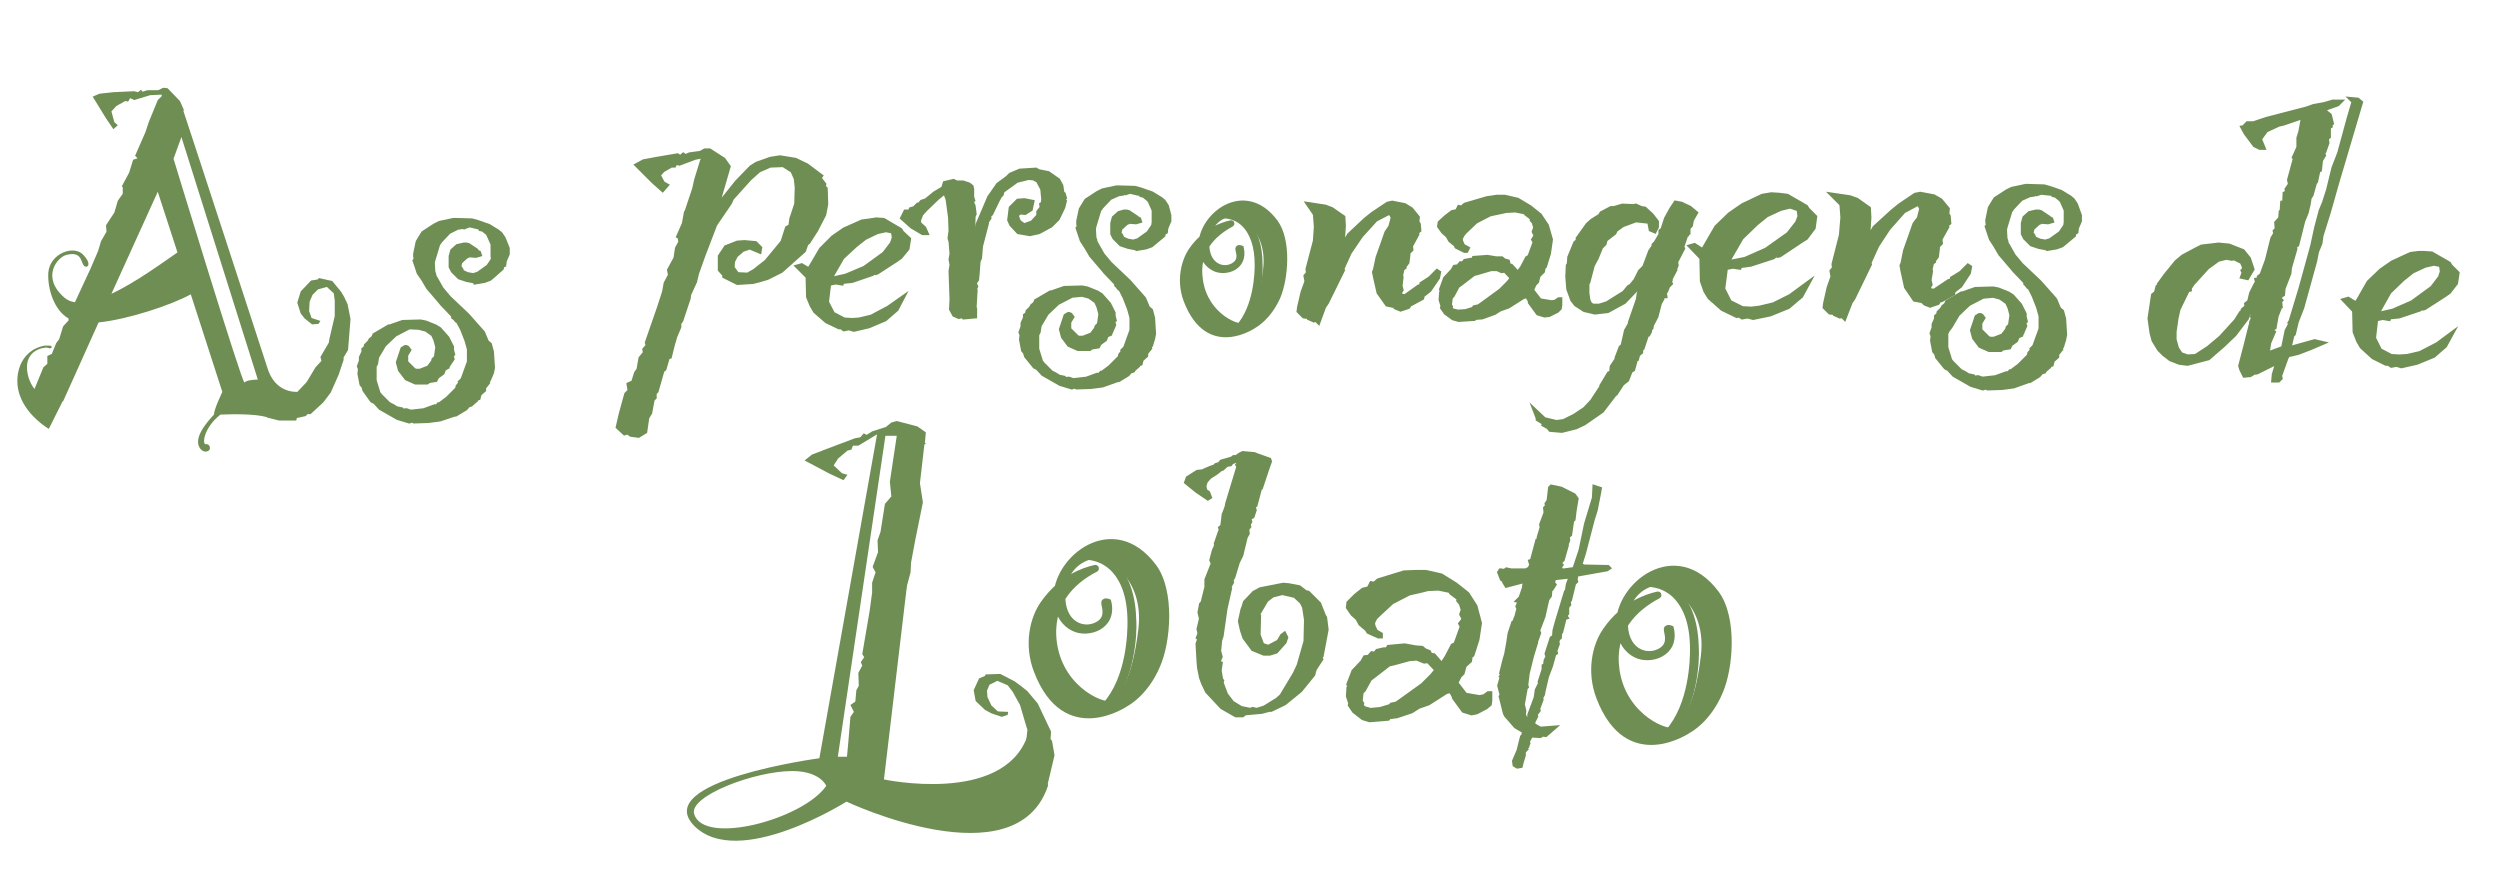 <?xml version="1.0" encoding="utf-8"?>
<!-- Generator: Adobe Illustrator 27.4.1, SVG Export Plug-In . SVG Version: 6.00 Build 0)  -->
<svg version="1.1" id="Layer_1" xmlns="http://www.w3.org/2000/svg" xmlns:xlink="http://www.w3.org/1999/xlink" x="0px" y="0px"
	 viewBox="0 0 507.1 181.8" style="enable-background:new 0 0 507.1 181.8;" xml:space="preserve">
<style type="text/css">
	.st0{fill:#6F8E54;stroke:#6F8E54;stroke-miterlimit:10;}
	.st1{fill:#6F8E54;}
	.st2{fill:#AA7F66;}
</style>
<g>
	<path class="st0" d="M102.9,50.4v1.1l-0.6,1.4l-0.1,0.8l-0.4,0.2l-0.1,0.5L99.9,56l-0.6,0.5l-1.1,0.4l-1.8,0.3L96.3,57l-1.6-0.3
		l-0.9-0.3l-0.6-0.2l-1.3-1.3l-0.4-0.8l0-2.1l0.3-1.1l1-0.9l1.3-0.3l0.5,0l0.4,0.1l1.5,1V51l0.6,0.3l0.1,0.3l-0.7,0.2l-1.3-0.1
		l-0.7,0.3l-1.2,1.1l-0.2,0.8l0,0.2l0.4,0.6l0.2,0.5l1.1,0.5l1.2,0.2l1-0.3l2.1-1.5l1-1.5L100,52l0-2.5l-0.8-1.8L99,47.3l-1-0.8
		l-0.5-0.1L97.3,46l-0.4,0l-1.7-0.4L94.2,46L94,45.8l-0.2,0l-0.2,0.2l-0.8,0.1L91,47l-1.7,1.8l-0.5,0.7l-1,3.3l-0.1,0.5l0.1,1.8
		l0.2,0.6l0,0.3l0.2,0.3l1.3,2.3l1.5,1.8l3.8,3.6l3.1,3.5l0.8,1.9l0.6,0.5l0.4,1.5l0.2,3.2l-0.2,1L99.1,77l-0.3,0.2l0.1,0.4l-0.8,1
		v0.5l-0.9,0.8l-0.2,0.8l-0.7,0.2l0.1,0.3l-0.8,0.7L95.5,82l-0.6,0.2l-0.5,0.6L92.4,84h-0.2L89.2,85l-2.3,0.3L84,85.4l-0.4-0.2
		L83,85.4l-2.3-0.7l-3.5-2l-1.1-1.2l-0.6-0.3L74,79.1l-0.2-0.7l-0.4-0.5L73,75.8l0.1-1l-0.2-0.5l0.4-1.1l0-0.7l0.5-1.1v-0.5l0.4-0.3
		l0.1-0.5l0.7-0.7l0.2-0.4l0.6-0.5l0.2-0.5l2.9-1.7h0.4l0.1-0.1l2.3-0.8l3.6-0.1l1,0.2l2,0.8l0.8,0.5l1.6,1.8l0.9,1.8v0.6l0.2,0.8
		l-0.3,0.2l0.2,0.8L90.9,74l-0.3,0.1l0.1,0.1l0,0.2L90,74.8l-0.3,0.8l-1.1,0.8L88.3,77l-1.3,0.2l-0.4,0.3l-2.3,0l-1.8-0.8L81.2,75
		l-0.4-1.5l0.9-2.7l0.5-0.3h0.2l0.2,0.1l0.3,0.4l-0.6,1l0,1.5l1.6,1.6l0.4,0.2h0.5l0.4,0l1.8-0.7l0.9-1.2l0.1-0.4l0.5-0.5l0.3-2.1
		l-0.4-1.5l-0.5-1.1l-1.4-1l-1.5-0.4L83,66.3l-2.9,1.5l-2,1.9h-0.1l-1.6,2.7l-0.2,1.3l-0.3,0.6v2.9l0.8,2.6l0.4,0.5l1.7,1.7l0.8,0.4
		l0.8,0.5l1,0.2l0.2,0.3l0.8-0.1l0.9,0.3l2.7-0.3l2.2-0.8h0.5l0.3-0.4h0.2l1.6-1.2l2-2l0.1-0.5l0.6-0.7l-0.1-0.2l0.5-0.5l1.3-3.6
		l0-2.6l-0.5-1.8l-0.9-2.3L93,65.2l-0.4-0.3l-0.2-0.3L92,64.3l0-0.3l-2.3-2.4l-0.4-0.5l-2.4-2.8l-1-1.7L85,55.3l-0.8-2.4l0.2-0.2
		l-0.1-0.8v-0.4l0.5-2.4l0.6-1l0.5-0.8l2.3-1.5l1-0.5l2.8-0.6l0.3,0l3.4,0.1l1.1,0.3l2.3,0.8l1.8,1.1l0.6,0.5l0.6,0.9L102.9,50.4z"
		/>
	<path class="st0" d="M143,30.6h0.9l2.8,1.8l1,1.4l-2.5,8.6l4.3-5.4l2.9-3l1.1-0.7l2.8-1l1.9-0.3l3.1,0.5l2.3,1.1l2.8,2.1l-0.3,0.4
		l1,1.3l-0.1,0.5l0.4,0.4l0.1,3.1l-0.4,2.1l-1.6,3.1l-1.6,2.5l-0.4,0.3l-0.5,1.4l-4.6,4.1l-2.8,1.4l-1.7,0.5l-1.2,0.3l-3.1,0.2
		l-2.6-1.3v-0.3l-0.9-1V52l1.2-1.8l2.3-0.9l1.4-0.1l2.2,0.2l0.9,0.9l-0.1,0.6l-1.9-0.8l-1.5,0.5l-1.4,1.2l-0.6,1.2l-0.1,1.3l1,1.4
		l2.2,0.1l1.4-0.8l2.4-1.9l2.9-3.5l0.4-0.5l0.9-2.8l0.7-0.4l0.2-1.5l1-3l0.1-3.4l-0.2-1.8l-0.7-1.6l-1.9-1.2l-2.7,0.1l-2.3,1
		l-1.9,1.7l-3.6,4l-0.4,0.9l-3,4.4l-2.3,6l-1.4,3.9l-0.4,1.7l-1.2,2.6l-0.1,0.8l-1.5,4.5l-0.4,0.5v0.8l-0.8,1.9l-0.5,1.7l-0.6,2.4
		l-0.4,0.1l-0.7,2.4l-0.4,0.3l-1.2,4.2l-0.4,0.4v0.9l-0.4,0.4l-0.5,2.7l-0.6,1l-0.4,2.8l-1.3,0.8l-1.5-0.2l-0.7-0.5l-0.6,0.2
		l-1.3-1.2L126,84l1.1-4l0.7-0.7l-0.2-1.3l0.9-0.4l0.6-1.9l0.5-0.7l0.4-2.3l0.9-1.1l-0.1-0.7l0.7-0.8l-0.2-0.6l2.5-7.2l1-3.1
		l0.3-1.7l0.9-1.7l-0.2-1l1.3-2.4l0.3-2l0.7-1.3l-0.2-1.1l-0.2-0.1l1.1-2.5l0.4-2.2l0.9-0.4l-0.6-0.3l1.4-4.2l0.4-1.8l1.2-3.9
		l0.7-0.8v-0.3l-2.2,0.4l-3.2,1.2l-0.8-0.2l-0.3,0.6h-0.6l-1.7,1l-0.9,1l0.9,1.7l0.7,0.4l-0.7,0.8l-1.8-1.6l-3.3-3.3l1.3-0.7
		l2.7-0.5l4.1-0.7L138,32l0.6-0.5l0.4,0.3l0.9-0.4l2.2-0.3L143,30.6z"/>
	<path class="st1" d="M205.4,164.6l3.5-0.8l-0.1-0.5l1.6-0.8l0.1-0.5l0.6-0.2l1.4-2.7l0.5-2.1l0.9-3.8l-0.5-2.9l-0.3-0.4l0.1-1.5
		l-2.7-5.7l-2.1-2.5l-1.5-1.2l-1.1-0.8l-2.9-1.5l-3,0.1l-0.1,0.3l-1.2,0.5l-1.1,2.4l0.4,2.2l1.9,1.8l1.3,0.7l2.1,0.7l1.2-0.4
		l0.1-0.6l-2.1-0.1l-1.3-1.2l-0.8-1.7l-0.1-1.3l0.5-1.2l1.6-0.8l2.1,0.9l1,1.3l1.5,2.7l1.3,4.4l0.2,0.6l-0.3,2.9l0.6,0.7l-0.4,1.5
		l-1.5,3.4"/>
	<path class="st0" d="M177.7,44.6l1.5,0.1l3.4,2l0.3,0.5l1.4,1.3l-0.3,1.9l-1.4,1.7l-1,0.7l-3.7,2.4l-0.3,0.1l-0.4-0.1l-0.3,0.3
		l-4.1,1.4l-2,0.2l-0.1,0.3l-1.2-0.2l-1.4,0.3l-0.4,3.4l-0.2,0.1l1.4,2.7l2.3,1.2l1.6,0.1l1.5-0.1l2.5-0.6l3-1.6l0.4-0.2l2.7-1.9
		l-1.1,2.1l-2.3,2l-3.3,1.4l-3,0.7l-1-0.3l-1,0.2l-0.5-0.4l-0.5,0l-2.5-1.2l-2.3-2l-0.7-1.2l-0.7-1.7l-0.1-4.1l-2-2l0.7-0.2l1.5,0.9
		l0.5-0.8l2-3.4l2.4-2.4l2.3-1.6l3.6-1.6l1.6-0.2L177.7,44.6z M179.7,46.6l-1.8,0.4l-2.5,1.2l-1.9,1.5l-2.7,2.5l-2.3,4l0.1,0.2
		l0.3,0.2l2.7-0.6l3.8-1.6l4-2.9l1.6-2.1l0.4-1.2l-0.2-1.3L179.7,46.6z"/>
	<path class="st0" d="M206.9,34.7l3.2-0.2l0.5,0.3l2,0.4l2,1.4l0.6,1.1l0.2,1.4l0.3,0.3l0.2,0.7l-0.3,0.3l0.3,0.4l-0.3,1.2l-1.1,2.3
		l-1.4,1.4l-2.4,1.3l-1.8,0.4l-2.3-0.4l-1.4-1.5l-0.4-0.9l0.3-2.4l1.4-1.4l1.3-0.1l1.5,0.3l-0.3,1.4l-1.1,0.7l-1-0.1l-0.8,0.6
		l0.5,1.4l1.1,0.8l1.7-0.6l1.3-1.4v-0.8l0.7-0.9l-0.1-0.6l0.3-0.2l0.1-0.9l-0.2-2.1l-0.9-1.7l-0.9-0.5l-1.1-0.1l-2.4,0.6l-2.9,2.1
		l-0.2,0.7l-0.3,0.3l-0.4,0.7l-1.4,2.9l-0.5,0.5l0.1,0.4l-0.6,0.9l0.1,0.2l-1.2,4.6l-0.2,2.4l-0.3,0.7l-0.2,2.7l-0.1,1l-0.5,0.7
		l0.3,0.7l-0.2,0.4l0.1,0.4l-0.2,3.4l-0.3,0.4l0.4,0.1v1.3l-2.2,0.2l-0.3-0.3l-0.7,0.2l-0.9-0.4l-0.6-1.1l0.1-2l-0.2-5.7l0.2-1.3
		l-0.2-1.1l0.2-1.1l-0.2-2.5l-0.2-0.7l0.2-1.5l-0.1-2.7l-0.5-3.7l-0.6-1.6l-1.6,1.3l-2.4,2.3l-0.9,1l-0.5,1.3l0.1,0.7l1,0.9l0.4,0.9
		l-0.6,0l-2.2-1.3l-1.9-1.7l0.6-1.2h0.9l0.2-0.5l0.7-0.2l0.7-0.7l0.3,0L187,41l0.9-0.3l1.7-1.4l1.5-0.9l0.3-0.2l0.3-1l1.7-0.4
		l0.6,0.3h1.3l1.2,0.4l0.5,0.4l0.1,0.5v1.3l-0.5,0l0.5,0.3l0.2,0.6l-0.3,0.3l0.4,0.9l0.2,1.6l-0.2,0.4l-0.1,2.7l0.2,0l0.2,0.7
		l0.5-0.1l0.2-1.6l1.2-2.8l1.1-2.6l1.8-2.6l1.9-1.4l0.6-0.6L206.9,34.7z"/>
	<path class="st0" d="M237.1,43.7v1.1l-0.6,1.4l-0.1,0.8l-0.4,0.2l-0.1,0.5l-1.8,1.5l-0.6,0.5l-1.1,0.4l-1.8,0.3l-0.1-0.1l-1.6-0.3
		l-0.9-0.3l-0.6-0.2l-1.3-1.3l-0.4-0.8l0-2.1l0.3-1.1l1-0.9L228,43l0.5,0l0.4,0.1l1.5,1v0.1l0.6,0.3l0.1,0.3l-0.7,0.2l-1.3-0.1
		l-0.7,0.3l-1.2,1.1l-0.2,0.8l0,0.2l0.4,0.6l0.2,0.5l1.1,0.5l1.2,0.2l1-0.3l2.1-1.5l1-1.5l0.1-0.7l0-2.5l-0.8-1.8l-0.3-0.4l-1-0.8
		l-0.5-0.1l-0.2-0.3l-0.4,0l-1.7-0.4l-0.9,0.3l-0.2-0.1l-0.2,0l-0.2,0.2l-0.8,0.1l-1.8,0.8l-1.7,1.8l-0.5,0.7l-1,3.3l-0.1,0.5
		l0.1,1.8l0.2,0.6l0,0.3l0.2,0.3l1.3,2.3l1.5,1.8l3.8,3.6l3.1,3.5l0.8,1.9l0.6,0.5l0.4,1.5l0.2,3.2l-0.2,1l-0.4,1.3l-0.3,0.2
		l0.1,0.4l-0.8,1v0.5l-0.9,0.8l-0.2,0.8l-0.7,0.2l0.1,0.3l-0.8,0.7l-0.1,0.2l-0.6,0.2l-0.5,0.6l-1.8,1.1h-0.2l-3.1,1.1l-2.3,0.3
		l-2.9,0.1l-0.4-0.2l-0.6,0.2l-2.3-0.7l-3.5-2l-1.1-1.2l-0.6-0.3l-1.7-2.1l-0.2-0.7l-0.4-0.5l-0.4-2.1l0.1-1l-0.2-0.5l0.4-1.1l0-0.7
		l0.5-1.1v-0.5l0.4-0.3l0.1-0.5l0.7-0.7l0.2-0.4l0.6-0.5l0.2-0.5l2.9-1.7h0.4l0.1-0.1l2.3-0.8l3.6-0.1l1,0.2l2,0.8l0.8,0.5l1.6,1.8
		l0.9,1.8v0.6l0.2,0.8l-0.3,0.2l0.2,0.8l-0.6,1.4l-0.3,0.1l0.1,0.1l0,0.2l-0.7,0.3l-0.3,0.8l-1.1,0.8l-0.3,0.6l-1.3,0.2l-0.4,0.3
		l-2.3,0l-1.8-0.8l-1.2-1.6l-0.4-1.5l0.9-2.7l0.5-0.3h0.2l0.2,0.1l0.3,0.4l-0.6,1l0,1.5l1.6,1.6l0.4,0.2h0.5l0.4,0l1.8-0.7l0.9-1.2
		l0.1-0.4l0.5-0.5l0.3-2.1l-0.4-1.5l-0.5-1.1l-1.4-1l-1.5-0.4l-2.1,0.2l-2.9,1.5l-2,1.9h-0.1l-1.6,2.7l-0.2,1.3l-0.3,0.6v2.9
		l0.8,2.6l0.4,0.5l1.7,1.7l0.8,0.4l0.8,0.5l1,0.2l0.2,0.3l0.8-0.1l0.9,0.3l2.7-0.3l2.2-0.8h0.5l0.3-0.4h0.2l1.6-1.2l2-2l0.1-0.5
		l0.6-0.7l-0.1-0.2l0.5-0.5l1.3-3.6l0-2.6l-0.5-1.8l-0.9-2.3l-0.8-1.6l-0.4-0.3l-0.2-0.3l-0.3-0.3l0-0.3l-2.3-2.4l-0.4-0.5l-2.4-2.8
		l-1-1.7l-0.9-1.4l-0.8-2.4l0.2-0.2l-0.1-0.8v-0.4l0.5-2.4l0.6-1l0.5-0.8l2.3-1.5l1-0.5l2.8-0.6l0.3,0l3.4,0.1l1.1,0.3l2.3,0.8
		l1.8,1.1l0.6,0.5l0.6,0.9L237.1,43.7z"/>
	<path class="st0" d="M265.5,41.5l3.3,0.5l1.3,0.5l2.3,1.6l0.1,1.7l-0.2,2.9l0.2,1l1.2-2l3.3-3.1l1.5-1.2l3-2l0.9-0.2l2.5,0.5
		l1.3,0.8l1.3,1.6l-0.1,0.9l0.3,0.5l0.1,1.2l-0.5,0.4l0.1,0.4l-1.3,2.4l0.1,0.7l-0.7,0.7l0.1,0.3l-0.2,1.6l-0.3,0.4h-0.4l0.1,0.6
		l-0.4,0.3l-0.3,1.4l0.1,0.3L284,58l0.2,0.8l-0.4,0.7l0.3,0.5l0.9,0.2l2.8-2l0.5-0.1l0.1-0.5l1.7-1.1l1.4-1.4l0.3,0.2l-0.2,1
		l-1.7,2.5l-1.4,1.1l-0.1,0.5l-2.2,1.2H286l-0.4,0.6l-1.5,0.5l-1-0.4l-0.2-0.3l-1.5-0.3l-1.7-2.4l-0.7-3.1l-0.2-1l0.2-0.5l0.5-2.4
		l1.8-5.1l0.8-1.2l0.5-1.9l-0.4-0.8l-0.5-0.2l-2.7,1.4l-3,3.3l-2.3,3.4l-1.5,3.3l0.1,0.3l-3.2,6.5l-0.6,0.9l-1.1,3l-0.5-0.5
		l-0.4,0.2l-0.9-0.4v-0.5l-0.4-0.1l0.1,0.3l-0.8-0.1l-1-1l0.1-0.8l0.7-3l0.8-2.2l-0.2-1.1l0.5-0.6l-0.1-0.8l1.5-5.7L267,46l-0.2-2.6
		L265.5,41.5z"/>
	<path class="st0" d="M303.6,40h1.6l2.6,0.6l2.5,1.5l2,1.6l1.4,2.1l0.8,2.8l-0.4,2.8l-0.8,2.6l-0.3,0.3l-0.1,0.7l-0.9,0.9l-0.3,1.2
		l-0.5,0.5l-0.4,0.9l-0.2,0.3l1.7,2.2l2.4,0.4l0.8-0.1l0.7-0.5h0.2v1.1l-0.1,0.6l-0.5,0.5l-1.6,0.8l-0.9,0.1l-1.3-0.4l-1.6-2.2V61
		l-0.9-1.5l-0.3,0.6l-0.3,0.1l-3,1.9l-1.7,0.6l-1.1,0.7l-2.5,0.9l-1.4,0.1l-0.2,0.2l-3.1,0.2l-1.1-0.3l-1.5-1.1l-0.7-1l0.1-0.3
		l-0.4-1.3l0.1-1.4l0.2-0.2l-0.2-0.5l0.8-2.2l1.5-1.6l0.4-0.7l0.7-0.1l0.5-0.6l0.5,0l0.4-0.5l1.1-0.2h0.5l0.2-0.4l2.7-0.2l1.8,0.3
		l1.1,0l0.5,0.4l0.7,0.2L306,54l0.5,0l1.1,1.2l0.4,0.2l0.8-1.1l1-1.9l0.5-0.3l1.1-3l-0.3-0.5l0.5-0.8l-0.4-0.8l0.3-0.8l-0.3-1.1
		l-0.4-0.5l0.1-0.3l-1.3-1l-0.2-0.3l-2-0.4l-1.9,0.1l-1.4,0.3l-1.9,0.4l-2.9,1.5l-2.2,2.1l-0.5,0.6l-0.4,0.8l0.1,0.6l0.4,0.9
		l0.9,0.5l-0.2,0.4h-0.3l-1.6-0.8l-0.2-0.4l-1.1-0.9l-0.5-0.9l-0.9-0.8l-0.8-1.1l0.1-0.7l1.2-1.1l1.3-1l1-0.2l0.4-0.8l0.5,0.1
		l0.7-0.6l4.4-1.3L303.6,40z M303.7,54.5l-1.3,0l-2.7,0.8l-0.8,0.2l-2.6,2l-0.7,0.5l-1,1.9l-0.4,0.4l-0.2,1.6l0.2,0.3l-0.1,0.3
		l0.4,0.5l1.2,0.3l1.6-0.1l1.6-0.5l0.2-0.3l0.9-0.2l4.4-3.2l1.6-1.6l0.8-1l-1.5-1.6l-0.7,0.1L303.7,54.5z"/>
	<path class="st0" d="M339.9,41.2l1.1,0.2l1.7,0.8l1.2,1l-0.8,1.4l-0.2,1.1l-0.5,0.5l0,1l-0.3,0.1l0,0.3l-0.5,0.3l-0.2,0.5l0.3,0
		l-0.4,1.2l-0.2,0.3l0.2,0.5l-1.4,2.7l0.1,0.7l-0.2,0.5l-0.3,0.2l0.2,0.3l-0.9,1.7l0,0.3l-0.2,0.3l0.2,0.4l-0.5,0.5l-0.4,1l-0.3,0.2
		l0.1,0.8L337,60l0.1,0.6l-0.5,0.9l-0.7,2.7l-0.9,1.7l-0.1,0.6l-0.3,0.3l0,0.4l-0.3,0.6l-0.3,0.1l-0.9,2.7l-0.3,0.3l0,0.5l-0.6,0.5
		l-0.2,0.8l-0.2,0l-0.6,2.2l-0.5,0.3l-0.7,1.8l-1,0.8l-1.3,2l-0.2,0.1l-2.6,3.4l-3.6,2.5l-1.7,0.8l-2.8,0.7l-2.3-0.2l-0.4-0.5
		l-0.9-0.5l0.1-0.3L312,85l0-0.2l-0.5-1.3l1.7,1.6l2.5,0.6l1.5-0.2l2.2-1.1l2.1-1.4l1.5-1.6l1.7-2.6l0.2-0.2v-0.3l1.5-2.5l0.5-0.2
		l0.1-1.2l1-1.5v-0.3l0.8-2.1l0.4-0.3l0.7-3.1l0.8-1.4l0-0.3l1.6-4.6l0.2-1.3l1-2.4l-0.3-0.3l-1,1.6l-0.3,0.2l-2.5,2.6l-3.3,1.8
		l-2.6,0.3l-2.1-0.5l-1.7-1.1l-0.7-0.9l-0.8-2.2l-0.2-2.5l0.1-2.2l0.2-0.3l0.1-1.4l1.2-2.9l0.5-0.4v-0.5l2-2.8l0.9-0.8l1.6-1
		l0.3-0.5l1.9-1h0.6l1.7-0.5l2.3,0.1l0.4-0.1l1.1,0.5l0.7,0.1l1.4,1.3L336,45v1l-0.4,0.8l-0.7-0.3l-0.3-1.6l-2.8-0.3l-2.7,1l-1.4,1
		l-0.3,0.6l-1.8,1.4l-0.2,0.8l-0.7,0.7l-0.9,2.2l-0.8,1.5l-0.9,3.4l-0.2,0.3v2l0.2,1.4l0.3,0.7l0.6,0.5h1.4l1.6-0.5l3.5-2.2l0.9-1.1
		l0.5-0.3l0.9-1.1l0.9-1.8l0.9-0.9l1.2-3.2l0.7-1l0-0.3l0.4-0.4l1-1.7v-0.7l0.4-0.3l0.7-2.2l1.1-2L339.9,41.2z"/>
	<path class="st0" d="M360.9,39.6l1.6,0.2l3.8,2.2l0.3,0.5l1.5,1.5l-0.3,2.2l-1.5,2l-1.1,0.7l-4.2,2.8l-0.4,0.1l-0.5-0.1l-0.4,0.4
		l-4.6,1.5l-2.2,0.3l-0.1,0.3l-1.3-0.2l-1.5,0.3l-0.5,3.9l-0.2,0.1l1.5,3l2.6,1.3l1.8,0.1l1.7-0.2l2.9-0.7l3.4-1.7l0.4-0.3l3-2.2
		l-1.3,2.4l-2.6,2.2l-3.7,1.5l-3.4,0.7l-1.1-0.3l-1.1,0.2l-0.6-0.4l-0.5,0.1l-2.9-1.4l-2.6-2.3l-0.8-1.3l-0.7-2l-0.1-4.7l-2.2-2.3
		l0.7-0.2l1.7,1.1l0.6-1l2.2-3.8l2.7-2.6l2.6-1.8l4-1.9l1.8-0.3L360.9,39.6z M363.1,41.8l-2,0.5l-2.8,1.3l-2.1,1.7l-3,2.9l-2.6,4.5
		l0.1,0.3l0.3,0.2l3-0.6l4.3-1.9l4.5-3.2l1.8-2.3l0.5-1.3l-0.2-1.5L363.1,41.8z"/>
	<path class="st0" d="M371.8,39.6l3.4,0.5l1.4,0.5l2.4,1.7l0.1,1.8l-0.2,3.1l0.2,1.1l1.2-2.1l3.5-3.2l1.6-1.3l3.1-2.1l1-0.2l2.7,0.5
		l1.4,0.8l1.4,1.7l-0.1,1l0.3,0.5l0.1,1.3l-0.5,0.4l0.1,0.4l-1.4,2.5l0.1,0.8l-0.7,0.7l0.1,0.3l-0.2,1.7l-0.3,0.4h-0.4l0.1,0.6
		l-0.4,0.3l-0.3,1.4l0.1,0.3l-0.3,1.8l0.2,0.9l-0.4,0.7l0.3,0.5l0.9,0.2l3-2l0.6-0.1l0.1-0.5l1.8-1.1l1.4-1.4l0.3,0.2l-0.2,1.1
		l-1.7,2.6l-1.4,1.1l-0.1,0.5l-2.3,1.3h-0.4l-0.4,0.6l-1.5,0.5l-1-0.4L390,61l-1.6-0.3l-1.7-2.5l-0.7-3.2l-0.2-1.1l0.2-0.5l0.5-2.5
		l1.9-5.4l0.9-1.2l0.5-2l-0.4-0.8l-0.5-0.2l-2.8,1.5l-3.1,3.5l-2.3,3.5l-1.6,3.5l0.1,0.3l-3.3,6.8l-0.6,0.9l-1.2,3.1l-0.5-0.5
		l-0.4,0.2l-0.9-0.4v-0.5l-0.4-0.1l0.1,0.3l-0.8-0.1l-1-1l0.1-0.8l0.7-3.1l0.8-2.3l-0.2-1.1l0.5-0.6l-0.1-0.8l1.5-5.9l0.3-3.6
		l-0.2-2.7L371.8,39.6z"/>
	<path class="st0" d="M421.8,43.7v1.1l-0.6,1.4l-0.1,0.8l-0.4,0.2l-0.1,0.5l-1.8,1.5l-0.6,0.5l-1.1,0.4l-1.8,0.3l-0.1-0.1l-1.6-0.3
		l-0.9-0.3l-0.6-0.2l-1.3-1.3l-0.4-0.8l0-2.1l0.3-1.1l1-0.9l1.3-0.3l0.5,0l0.4,0.1l1.5,1v0.1l0.6,0.3l0.1,0.3l-0.7,0.2l-1.3-0.1
		l-0.7,0.3l-1.2,1.1l-0.2,0.8l0,0.2l0.4,0.6l0.2,0.5l1.1,0.5l1.2,0.2l1-0.3l2.1-1.5l1-1.5l0.1-0.7l0-2.5l-0.8-1.8l-0.3-0.4l-1-0.8
		l-0.5-0.1l-0.2-0.3l-0.4,0L414,39l-0.9,0.3l-0.2-0.1l-0.2,0l-0.2,0.2l-0.8,0.1l-1.8,0.8l-1.7,1.8l-0.5,0.7l-1,3.3l-0.1,0.5l0.1,1.8
		l0.2,0.6l0,0.3l0.2,0.3l1.3,2.3l1.5,1.8l3.8,3.6l3.1,3.5l0.8,1.9l0.6,0.5l0.4,1.5l0.2,3.2l-0.2,1l-0.4,1.3l-0.3,0.2l0.1,0.4l-0.8,1
		v0.5l-0.9,0.8l-0.2,0.8l-0.7,0.2l0.1,0.3l-0.8,0.7l-0.1,0.2l-0.6,0.2l-0.5,0.6l-1.8,1.1h-0.2l-3.1,1.1l-2.3,0.3l-2.9,0.1l-0.4-0.2
		l-0.6,0.2l-2.3-0.7l-3.5-2l-1.1-1.2l-0.6-0.3l-1.7-2.1l-0.2-0.7l-0.4-0.5l-0.4-2.1l0.1-1l-0.2-0.5l0.4-1.1l0-0.7l0.5-1.1v-0.5
		l0.4-0.3l0.1-0.5l0.7-0.7l0.2-0.4l0.6-0.5l0.2-0.5l2.9-1.7h0.4l0.1-0.1l2.3-0.8l3.6-0.1l1,0.2l2,0.8l0.8,0.5l1.6,1.8l0.9,1.8v0.6
		l0.2,0.8l-0.3,0.2l0.2,0.8l-0.6,1.4l-0.3,0.1l0.1,0.1l0,0.2l-0.7,0.3l-0.3,0.8l-1.1,0.8l-0.3,0.6l-1.3,0.2l-0.4,0.3l-2.3,0
		l-1.8-0.8l-1.2-1.6l-0.4-1.5l0.9-2.7l0.5-0.3h0.2l0.2,0.1l0.3,0.4l-0.6,1l0,1.5l1.6,1.6l0.4,0.2h0.5l0.4,0l1.8-0.7l0.9-1.2l0.1-0.4
		l0.5-0.5l0.3-2.1l-0.4-1.5l-0.5-1.1l-1.4-1l-1.5-0.4l-2.1,0.2l-2.9,1.5l-2,1.9h-0.1l-1.6,2.7L395,67l-0.3,0.6v2.9l0.8,2.6l0.4,0.5
		l1.7,1.7l0.8,0.4l0.8,0.5l1,0.2l0.2,0.3l0.8-0.1l0.9,0.3l2.7-0.3l2.2-0.8h0.5l0.3-0.4h0.2l1.6-1.2l2-2l0.1-0.5l0.6-0.7l-0.1-0.2
		l0.5-0.5l1.3-3.6l0-2.6l-0.5-1.8l-0.9-2.3l-0.8-1.6l-0.4-0.3l-0.2-0.3l-0.3-0.3l0-0.3l-2.3-2.4l-0.4-0.5l-2.4-2.8l-1-1.7l-0.9-1.4
		l-0.8-2.4l0.2-0.2l-0.1-0.8v-0.4l0.5-2.4l0.6-1l0.5-0.8l2.3-1.5l1-0.5l2.8-0.6l0.3,0l3.4,0.1l1.1,0.3l2.3,0.8l1.8,1.1l0.6,0.5
		l0.6,0.9L421.8,43.7z"/>
	<path class="st0" d="M477.1,20.2l1.1,0.1l0.6,0.5L474,37l-1.7,6l-1.5,4.8l-0.2,1.5l-0.7,1.7l-0.4,2l-2.6,9.4l-0.2,0.5l-0.9,2.3
		l-0.6,2.5l-0.3,0.3l-0.6,2.6l0.2,0.2h0.4l0.3-0.3l4.3-1.2l1.3,0.3l-2.1,0.9l-2.6,1l-2.1,0.5l-0.3,0.6l-1.3,3.6l0.1,0.5l-0.4,0.4
		l-0.9,0l0.1-1.1l0.8-2.7l-4.2,2.1l-0.3,0.1l-0.4,0l-0.8,0.5l-1.1,0.1l-0.6-1.2l-0.2-0.7l1.1-4.2l1-4l0.2-0.2l-0.1-0.4l0.4-0.9
		l-0.2-0.3l0.5-1.1l-0.1-0.2l0.4-1l-0.4,0.2l-0.9,1.2l-0.3,0l-0.4,1.2l-2.5,3.3l-2.3,2.2l-3,2.6l-4.2,1.1l-1.6-0.2l-1.8-0.7l-1.3-1
		l-1-1l-1.1-1.8l-0.4-1.5l-0.4-2.9l0.7-4.7l0.6-0.5l0.3-1.2l0.3-0.2v-0.3l1.3-1.8l2.2-2.7l1.3-1.1l2.8-1.5l1-0.5l3.4-0.4l2.1,0.2
		l2.8,1.1l1.2,1.5l0.7,2.1l-1,1.7l-0.9-0.2l0.3-0.8l-0.2-0.4l0.3-0.3l-0.1-0.6l-0.4-0.9l-1.6-0.8l-0.5,0.1l-1.1-0.2l-1.7,0.4
		l-2.2,1.6l-3,3.3l-0.6,0.9v0.3l-0.4,0.1l-1.9,3.9l-0.3,1.4l-0.2,0.2l0.1,0.2l-0.4,2.8v1.6l0.5,1.8l0.8,1.2l1.4,0.5l1.7-0.1l2.6-1.7
		l2.5-2.1l3.1-3.4l1-1.6l0.4-0.3v-0.3l0.8-0.7l-0.1-0.5l0.6-0.5l0.4-1.7l0.8-1.6l0.4-0.7l-0.1-0.4l0.6-0.1l-0.1-0.5l0.5-0.4l1.1-3
		l1.1-4.4l0.6-1l-0.1-0.5l0.4-0.4l-0.1-1.3l0.8-0.9l0.1-1.3l0.2-0.2l0.1-1.6l0.4,0l0.1-1.9l0.5-0.2l-0.1-0.7l0.7-1l-0.2-0.9l1.2-4.4
		l-0.2-0.2l0.9-2V28l0.4-1.3l0.4-2.2l0.4-0.2v-0.8l-4.4,1.5l-0.9,0.2l-2.6,1.2l-1.3,1.8l0.7,1.7h-0.6l-1-0.5l-1.8-2.4l-0.6-1.1
		l0.5-0.1v-0.3l0.4-0.4l1.2,0l2.7-0.9l8.1-2.1l1.4-0.5l2.2-0.4l1.7-0.5l1.3,0l-0.4,0.4l-3.1,1.1l1.5,1.2l0.4,1.6l-0.4,0.4l0.1,0.2
		l-0.3,0.2v1.9l-0.4,0.3l0.1,1l-0.6,1.7l-0.3,0.2l0.2,0.6l-0.6,1l-0.2,1.9l-0.3,0.1l-0.5,2.3l-0.2,0.2l-0.7,2.5l-0.4,0.6l-0.2,1.3
		l-0.4,1.7l-0.7,1.7l-1.2,4.8l-0.5,0.3l0.1,0.6l-1.1,3.8l-0.1,1.1l-1.2,3.1l-0.1,1.2l-0.9,0.6l0.5,0.6l-0.2,0.2l0.1,0.9l-0.3,0
		l0.2,0.3l-0.7,1.8l-0.4,2.3l-0.4,0.2l-0.1,0.6l0.3,0.2l-0.9,2.1l-0.3,1.9l0.4,0.3l2.7-1l0.2-0.2l0.7-3.4l0.7-1.3l-0.1-0.3l0.2-0.3
		l2-6.6l2.4-8.7l0.8-3.7l0.9-3.4l0.7-1.7l0.8-2.5l1.1-4.5l1.2-3.1l0.1-0.4l1.8-6.6l1-3.4L477.1,20.2z"/>
	<path class="st0" d="M491.7,51.4l1.5,0.1l3.5,2l0.3,0.5l1.4,1.4l-0.3,2l-1.4,1.8l-1,0.7l-3.9,2.5l-0.3,0.1l-0.4-0.1l-0.3,0.3
		l-4.2,1.4l-2,0.2l-0.1,0.3l-1.2-0.2l-1.4,0.3l-0.4,3.5l-0.2,0.1l1.4,2.8l2.3,1.2l1.7,0.1l1.6-0.1l2.6-0.6l3.1-1.6l0.4-0.2l2.7-2
		l-1.2,2.2l-2.3,2l-3.4,1.4l-3.1,0.7l-1-0.3l-1,0.2l-0.6-0.4l-0.5,0l-2.6-1.3l-2.3-2.1l-0.7-1.2l-0.7-1.8l-0.1-4.3l-2-2.1l0.7-0.2
		l1.6,1l0.6-0.9l2-3.5l2.5-2.4l2.3-1.6l3.7-1.7l1.6-0.2L491.7,51.4z M493.7,53.4l-1.8,0.4l-2.6,1.2l-2,1.6l-2.7,2.6l-2.3,4.1
		l0.1,0.2l0.3,0.2l2.7-0.6l3.9-1.7l4.1-3l1.6-2.1l0.4-1.2l-0.2-1.4L493.7,53.4z"/>
	<path class="st0" d="M252.1,92l2.3,0.2l0.2,0.1l2.8,1l0.1,0.3l-0.5,1.4l-0.7,2.1l-0.6,1.8l-0.2,0.1l-0.9,3.4l-0.4,0.2l0.2,0.9
		l-0.4,1.2l-0.7,0.4l0.2,0.7l-0.3,0.5l0.1,0.5l-0.4,0.5l0.1,0.9l-0.4,0.7l-0.9,3.7L251,114l-0.9,3l-0.4,0.7l0.1,0.4l-0.6,1.1
		l0.2,0.2l-0.9,4l-0.8,5.6l-0.3,0.9l-0.2,2.2l0.3,1.1l-0.5,1.2l0.5,0.2l-0.2,1.4l0.3,1.8l0.2,0.3l-0.1,0.4l0.9,2.4l1.3,1.7l1.8,1.1
		l2,0.4l0.4-0.2l0.8,0.2l1.6-0.5l2.6-1.6l0.9-0.8l2.7-4.5l0.8-1.7l0.6-2.1l0.8-2.8l0.1-4.4l-0.4-2.6l-0.5-1l-1.4-1.3l-2.6-0.6
		l-2,0.5l-1.3,1l-1.7,2.9l0.2,0.3l-0.1,3.9l0.7,1.9l0.4,0.3l1,0.3l2.1-1.1l0.7-1.2l0.4-0.3l0.3,0.6l-0.3,0.9l-1.7,1.9l-1.3,0.4
		l-1.1,0l-2.2-0.9l-1.7-2.3l-0.5-1.5l-0.4-1.8l0.5-2.3l0.2-0.5l0.3-1l1.8-1.9l1.3-0.7l4.6-0.9l1.1,0.1l2.1,0.4l1.3,1l0.5,0.1
		l2.2,2.2l1,2.5l0.2,0.3l0.3,2.4l-1,5.3l-0.3,0.3l0.2,0.4l-1.3,2l-0.3,1.1l-2.6,3.2l-3.2,2.6l-2.7,1.3h-0.4l-1.5,0.4l-3.4,0.3
		L252,145l-1.3,0l-2.8-1.6l-3-3.2l-0.8-1.7l-0.4-1.1l-0.4-2l-0.1-1.2l-0.2-3.6l0.4-1.1l-0.3-0.2l0.3-0.8l-0.2-0.9l0.5-2.1l-0.3-1.3
		l0.3-1.6l0.3-0.3l0.8-3.2v-1.5l1.3-3.3l-0.3-0.7l0.4-1.5l0.1-0.4l0.5-1.1l-0.1-0.3l0.8-2.3l0.3-0.1l-0.2-0.8l0.4-0.3l0.3-2.4
		l0.5-0.2l-0.3-0.3l0.4-1.1l0.1-0.6l2.3-7.6l-0.2-0.3l0.8-1l-0.5-0.2l-1.6,0.6l-0.3,0.4l-0.7,0.1l-0.9,0.8l-0.2,0l-1,0.8l-1.4,0.9
		l-0.8,0.9l-0.3,1l0.2,1l0.6,0.4l0.3,0.8l-0.3,0.2l-2.2-1.5l-2.1-1.7L241,97l1.9-1.2l1-0.1l1.6-0.7l0.9-0.3l0.3-0.3l0.7-0.2l0.4-0.5
		l2.1-0.6l0.4-0.3h0.5l0.7-0.5L252.1,92z"/>
	<path class="st0" d="M287.2,116.1h2l3.1,0.7l2.9,1.8l2.4,1.9l1.6,2.5l0.9,3.4l-0.5,3.3l-1,3.1l-0.4,0.3l-0.1,0.9l-1.1,1l-0.4,1.5
		l-0.6,0.6l-0.5,1l-0.3,0.3l2,2.6l2.9,0.5l1-0.2l0.8-0.6h0.3v1.4l-0.1,0.7l-0.7,0.6l-1.9,1l-1,0.2l-1.6-0.5l-1.9-2.6v-0.2l-1-1.8
		l-0.3,0.7l-0.4,0.1l-3.6,2.3l-2,0.7l-1.4,0.9l-3,1l-1.6,0.2l-0.2,0.3l-3.7,0.3l-1.3-0.4l-1.8-1.4l-0.8-1.2l0.1-0.3l-0.5-1.5
		l0.1-1.6l0.3-0.2l-0.3-0.6l1-2.6l1.8-1.9l0.5-0.9l0.8-0.1l0.6-0.7l0.6,0.1l0.5-0.6l1.3-0.3h0.7l0.3-0.5l3.2-0.3l2.2,0.4l1.3,0.1
		l0.6,0.5l0.8,0.3l0.3,0.6l0.7,0.1l1.3,1.5l0.5,0.2l0.9-1.4l1.2-2.3l0.6-0.3l1.3-3.6l-0.3-0.6l0.7-0.9l-0.5-1l0.3-0.9l-0.4-1.3
		l-0.5-0.6l0.1-0.4l-1.6-1.2l-0.2-0.4l-2.4-0.5l-2.2,0.1l-1.6,0.4l-2.2,0.5l-3.5,1.8l-2.7,2.5l-0.7,0.7l-0.5,1l0.1,0.7l0.5,1.1
		l1,0.6L280,129h-0.4l-2-0.9l-0.3-0.5l-1.3-1.1l-0.6-1.1l-1-0.9l-0.9-1.3l0.1-0.9l1.4-1.4l1.5-1.2l1.2-0.3l0.5-1l0.6,0.1l0.8-0.7
		l5.2-1.6L287.2,116.1z M287.4,133.5l-1.5,0.1l-3.3,0.9l-0.9,0.2l-3.1,2.4l-0.8,0.6l-1.2,2.2l-0.5,0.5l-0.2,1.9l0.3,0.4l-0.1,0.4
		l0.5,0.6l1.4,0.4l2-0.2l2-0.6l0.3-0.3l1-0.2l5.3-3.8l1.9-1.9l1-1.2l-1.8-1.9l-0.8,0.1L287.4,133.5z"/>
	<path class="st0" d="M323.5,98.9l0.9,0.3l-0.1,0.6l-0.7,3.6l-0.6,1.9l-1.8,6.9l-0.7,2.2l-0.2,0.1l0.9,0.5l4.9,0.1l0.1,0.1l-0.3,0.2
		l-6.2,1.1l-0.2,1l0.1,0.4l-0.4,0.4l-0.8,3.3l-0.3,0.5l0.1,0.5l-0.4,0.5v1.3l-0.4,0.5l0.2,0.3l-0.3,0.1l-0.7,2.8l-0.2,0.1l-0.1,1.1
		l-0.3,0.2l-0.2,0.7l0.1,0.4l-0.5,1.4l0.1,0.4l-0.3,0.2l-0.7,2.5l-0.8,2.1l-0.7,3l-0.1,0.6l-0.4,0.8l0.1,0.3l-0.7,1.9l0.1,0.3
		l-0.6,0.8l0.1,0.4l-0.6,1.2l0.1,0.6l1.4,0.8l2.6-0.2l-1.5,1.3l-0.6-0.1l-0.5,0.3l-1.9-0.1l-0.8,1.5l0.2,0.2l-0.2,0.6l-0.5,0.4
		l0.2,0.2l-0.4,0.4v0.8l-0.4,1.3l-0.2,0.8l-0.6,0.1l-0.5-0.3l-0.1-0.7l0.9-2.1l0.7-2.8l0.3-0.3l0.1-0.9l-1.7-1l-2-2.3l-0.2-0.5
		l-0.8-3.2l0.2-0.3l-0.5-1.9l0.5-1.8l-0.1-0.1l0.3-0.4l-0.3-0.3l0.7-2.8l0.3-1l0.4-2.2l0.3-2l0.7-2.1l0.5-0.1l-0.2-0.3l0.4-1
		l0.4-1.6l-0.2-0.4l0.5-1.1l-0.4-0.1l0.5-0.5l0.7-2l0.2-1.6l-3.8,1l-0.3-0.5l0.2-0.2l-0.8-0.6l-0.5-1.3l0.2-0.3l0.8,0.1l0.4-0.3
		l0.9,0.2l3,0l0.8-0.4l0.4-0.8l-0.2-0.7l0.3-0.1l1.1-4.1l0.4-0.1l-0.1-0.6l0.6-2l-0.1-0.6l0.9-2.4l-0.1-0.9l0.4-0.4l-0.1-0.5
		l0.4-0.6l0.3-2.6l0.2-0.2l1.9,0.4l2.6,1.3l0.5,0.7l-0.4,2.4l-0.2,1.7l-0.3,0.3l-0.4,2.8l-0.5,0.4l0.1,0.8l-0.4,1l0.1,0.1l-0.8,2.8
		l-0.7,0.7l0.4,0.4l-0.2,0.3v0.8l0.8,0.1l2.2-0.3l1.3-3.9l1.1-5.3l1.6-5.3L323.5,98.9z M318,116.9l-2.8,0.3l-0.3,1l0.3,0.4l-0.5,0.8
		l-0.3,0.1l-0.1,1.3l-0.5,0.7l-0.2,0.8l-0.6,2.7l-1.1,2.9l0.2,0.5l-0.5,1.4l-0.2,0.2l0.1,0.3l-0.8,2.6l-0.9,3.6l-0.3,2.4l0.1,0.4
		l-0.2,0.2l-0.6,3.4l0.3,1.3l-0.1,0.8l0.7,1.4l0.5,0.2l-0.3-0.4l0.4-0.4V145l1.3-3.5l0.2-1.5l0.7-1.4l-0.1-0.3l0.8-2.5v-0.7l0.3-0.2
		l0.1-0.9l0.4-0.8l-0.2-0.6l1-3.1l0.5-0.3l0.1-1.3l0.4-1.5l1.9-6.3l0.2-0.2l0.2-1.3l0.3-0.8l0.3-1H318z"/>
	<g>
		<path class="st0" d="M249.8,45.5c0.2-0.1,0.1-0.4-0.2-0.3c-1.8,0.4-5.2,1.6-7.9,5.4c-1.7,2.4-2.6,6.5-1.1,10.4
			c4.5,11.7,13.9,5,13.9,5s2.8-1.5,4.7-5.7c1.6-3.7,2.3-11.5-0.5-15.3c-6.3-8.4-15.2-1.2-15.1,4.8c0.1,2.6,1.3,4,2.7,4.7
			c2.2,1.1,6.4-0.1,5.5-4.2c0,0-0.9-0.4-0.7,0.4c0.2,0.8,0.7,2.4-1.3,3.3c-2,0.9-5.2-0.3-5-4.9c0.2-2.9,1.9-5,4.4-5.6
			c2.5-0.6,8.5,3,7.5,11.2c-1,8.2-3.1,10.2-4.1,11.2c-1.1,1-8.1-1.8-9.1-9.1C242.6,50.9,246.1,47.5,249.8,45.5z"/>
		<path class="st0" d="M251.6,66.8l-0.5-0.4c3.8-4.2,3.9-11.3,3.9-12.7c0-3.8-1-6.6-2.8-8.3c-1.9-1.8-4.3-1.6-4.3-1.6l-0.1-0.6
			c0.1,0,2.6-0.2,4.8,1.8c2,1.8,3,4.7,3,8.7C255.7,55.1,255.6,62.4,251.6,66.8z"/>
	</g>
	<g>
		<path class="st0" d="M336.4,120.9c0.2-0.1,0.1-0.5-0.2-0.4c-2.3,0.5-6.9,2.1-10.5,7.2c-2.3,3.2-3.4,8.6-1.4,13.8
			c5.9,15.4,18.4,6.6,18.4,6.6s3.8-2,6.2-7.6c2.2-4.9,3-15.2-0.7-20.2c-8.3-11.1-20.1-1.6-19.9,6.4c0.1,3.4,1.8,5.4,3.5,6.2
			c2.9,1.5,8.5-0.2,7.2-5.5c0,0-1.2-0.5-1,0.5s0.9,3.2-1.7,4.3c-2.7,1.2-6.9-0.4-6.6-6.5c0.2-3.8,2.5-6.6,5.8-7.4
			c3.3-0.8,11.3,4,10,14.8c-1.3,10.9-4.1,13.5-5.4,14.8c-1.4,1.3-10.7-2.3-12.1-12C326.9,128,331.5,123.5,336.4,120.9z"/>
		<path class="st0" d="M338.8,149l-0.6-0.5c5-5.6,5.1-14.9,5.1-16.8c0-5.1-1.3-8.7-3.7-11c-2.6-2.4-5.7-2.2-5.7-2.1l-0.1-0.8
			c0.1,0,3.5-0.3,6.3,2.3c2.6,2.4,3.9,6.3,4,11.6C344.2,133.6,344,143.2,338.8,149z"/>
	</g>
	<g>
		<path class="st0" d="M222.3,115.5c0.2-0.1,0.1-0.5-0.2-0.4c-2.3,0.5-6.9,2.1-10.5,7.2c-2.3,3.2-3.4,8.6-1.4,13.8
			c5.9,15.4,18.4,6.6,18.4,6.6s3.8-2,6.2-7.6c2.2-4.9,3-15.2-0.7-20.2c-8.3-11.1-20.1-1.6-19.9,6.4c0.1,3.4,1.8,5.4,3.5,6.2
			c2.9,1.5,8.5-0.2,7.2-5.5c0,0-1.2-0.5-1,0.5c0.2,1,0.9,3.2-1.7,4.3c-2.7,1.2-6.9-0.4-6.6-6.5c0.2-3.8,2.5-6.6,5.8-7.4
			c3.3-0.8,11.3,4,10,14.8c-1.3,10.9-4.1,13.5-5.4,14.8c-1.4,1.3-10.7-2.3-12.1-12C212.8,122.6,217.4,118,222.3,115.5z"/>
		<path class="st0" d="M224.7,143.5l-0.6-0.5c5-5.6,5.1-14.9,5.1-16.8c0-5.1-1.3-8.7-3.7-11c-2.6-2.4-5.7-2.2-5.7-2.1l-0.1-0.8
			c0.1,0,3.5-0.3,6.3,2.3c2.6,2.4,3.9,6.3,4,11.6C230.1,128.1,229.9,137.8,224.7,143.5z"/>
	</g>
	<path class="st1" d="M208.3,149.6c-5.2,13.6-29,8.5-29,8.5l4.4-37.1l0.1-0.7l0-0.2l0.2-1.4l0.7-2.6l0.1-2l0.9-4.8l1.5-7.4l-0.6-3.9
		l0.9-7.8c0.3-0.2,0.5-0.4,0.3-0.3l-0.2,0l0.2-2.2l-1.7-1.2l-4.2-1.1l-1.1,0.3l-1.1,0.9l-2.8,0.9l-1.1,0.7l-0.6-0.3l-0.7,0.8
		l-1.1,0.2l-5.3,2l-3.4,1.3l-1.5,1.2l5.1,2.7l2.8,1.3l0.8-1.1l-1.1-0.3l-1.7-1.6l0.9-1.4l1.9-1.6l0.8-0.2l0.3-0.8l1.1,0l3.8-2.3
		l-11.7,65.7c0,0-34.3,4.6-25.4,13.7c8.9,9,30.9-4.9,30.9-4.9s34.5,16.3,40.9-3.3L208.3,149.6z M140.8,165.1
		c-1.1-3.6,12.2-8.7,19.9-8.7c5.7,0,6.9,3,6.9,3C162.9,166.2,142.7,171.6,140.8,165.1z M169.9,153.8l9.7-65.4h2.3l-1.4,9.3l0.3,3
		l-1.3,1.5l-0.9,5.7l-0.6,1.7l0.1,2.4l-1.1,3l0.6,1.1l-0.7,2.1l0,2l-0.5,3.7l-1.5,8.8l0.4,0.6l-0.7,1l0.3,0.7l-0.8,1.5l0.1,2.6
		l-0.5,0.9l-0.2,2.3l-1,0.7l0.7,1.4l-0.7,1l-0.4,4.8l-0.3,3.3l0.1,0H169.9z"/>
	<path class="st1" d="M71.1,64.7l-0.6-3l-0.7-1.5l-0.6-1l-1.8-2.2l-2.7-0.6l-0.3,0.3l-1.3,0.2L61,59.1l-0.7,2.3l0.7,2.2l0.8,1
		l1.5,1.2l1.3-0.1l0.4-0.6l-1.8-0.6l-0.5-1.4l0.1-1.9l0.6-1.4l1.1-1.1l1.8-0.5l1.4,1.3l0.2,1.5l0,3.1l-1.1,4.7l-0.1,0.7l-1.7,2.9
		l0.2,0.8L64,74.5l-1.8,3l-1.9,2c-2.3,0-4.7-1.1-5.9-4.4c-0.5-1.5-14.4-44.2-17.2-52.6l0.1-0.2l-0.8-1.8L34,17.9l-0.9-0.1l-1,0.5
		l-2.2,0l-1,0.3l-0.3-0.4L28,18.7l-0.8-0.2l-4.2,0.2L20.2,19l-1.4,0.6l2.7,4.4l1.5,2.2l0.9-0.8l-0.7-0.6l-0.6-2.2l1-1.1l1.8-1
		l0.6,0.1l0.4-0.7l0.8,0.4l3.3-1l2.3-0.1l0,0.3l-0.8,0.8l-1.8,4.4l-0.7,2.1l-2.1,4.8l0.5,0.5l-0.9,0.3l-0.8,2.6l-1.5,2.8l0.2,0.2
		l0,1.3l-1,1.4l-0.7,2.4l-1.7,2.6l0.1,1.3l-1.1,1.9l-0.6,2l-1.5,3.5l-3.2,6.9c-0.8-0.1-1.5-0.4-2.1-0.9c-4.9-4.2-1.4-8.3,0.4-8.7
		c3.6-0.9,2.7,2.2,3.9,2.4c0.4,0.1,1.2-0.6-0.5-2.4c-1.9-2.1-6.8-0.3-7.1,3.6c-0.2,3.1,1.1,7.6,4.1,9.3l0,0.4l-1.1,1.2l-0.8,2.6
		l-0.6,0.8l-0.9,2.2l-0.9,0.4l0,1.6l-0.8,0.7L7,78.9c-0.5-0.6-0.9-1.4-1.2-2.3c-1.3-4.5,1.5-5.9,3.5-6.1c0,0,0.3,0,0.6,0.1
		c0.1,0.1,0.5,0.1,0.6-0.2c0-0.2-0.2-0.3-0.6-0.3c-0.2,0-0.6,0-0.8,0c-5.2,0.9-6.5,6.5-5,10.3C5.6,84.5,9.9,87,9.9,87l2.8-5.6l0.1,0
		l7.2-16c5.9-0.6,14.7-3.5,18.7-5.7l6.4,19.8c0,0-1.7,3.5-1.7,4.6c-1.6,1.7-4.4,5-2.7,7c0.7,0.8,1.6,0.5,1.8,0.1
		c0.2-0.3,0-0.7,0-0.7s-0.2-0.5-0.8-0.4c-0.7,0-0.4-3.3,3-6c2.3-0.1,6.9-0.2,9.4,0.5l0.1,0.1l2.4,0.6l3.5,0l0.1-0.5l1.8-0.4l0.4-0.4
		l0.6,0l2.6-2.4l1.5-2l1.6-3.6l1-3l0-0.5l0.9-1.5L71.1,64.7z M11.8,81.3L11.8,81.3l0.1,0C11.8,81.3,11.8,81.3,11.8,81.3z M22.6,59.6
		l9.4-20.7l4,12.3C32.8,53.4,27.5,57.3,22.6,59.6z M35.2,32.2l1.6-4.4L52.3,77c0,0-2.3,0-2.7,0.6C49.2,78.2,35.2,32.2,35.2,32.2z"/>
</g>
<path class="st2" d="M207.4,102.7"/>
</svg>
